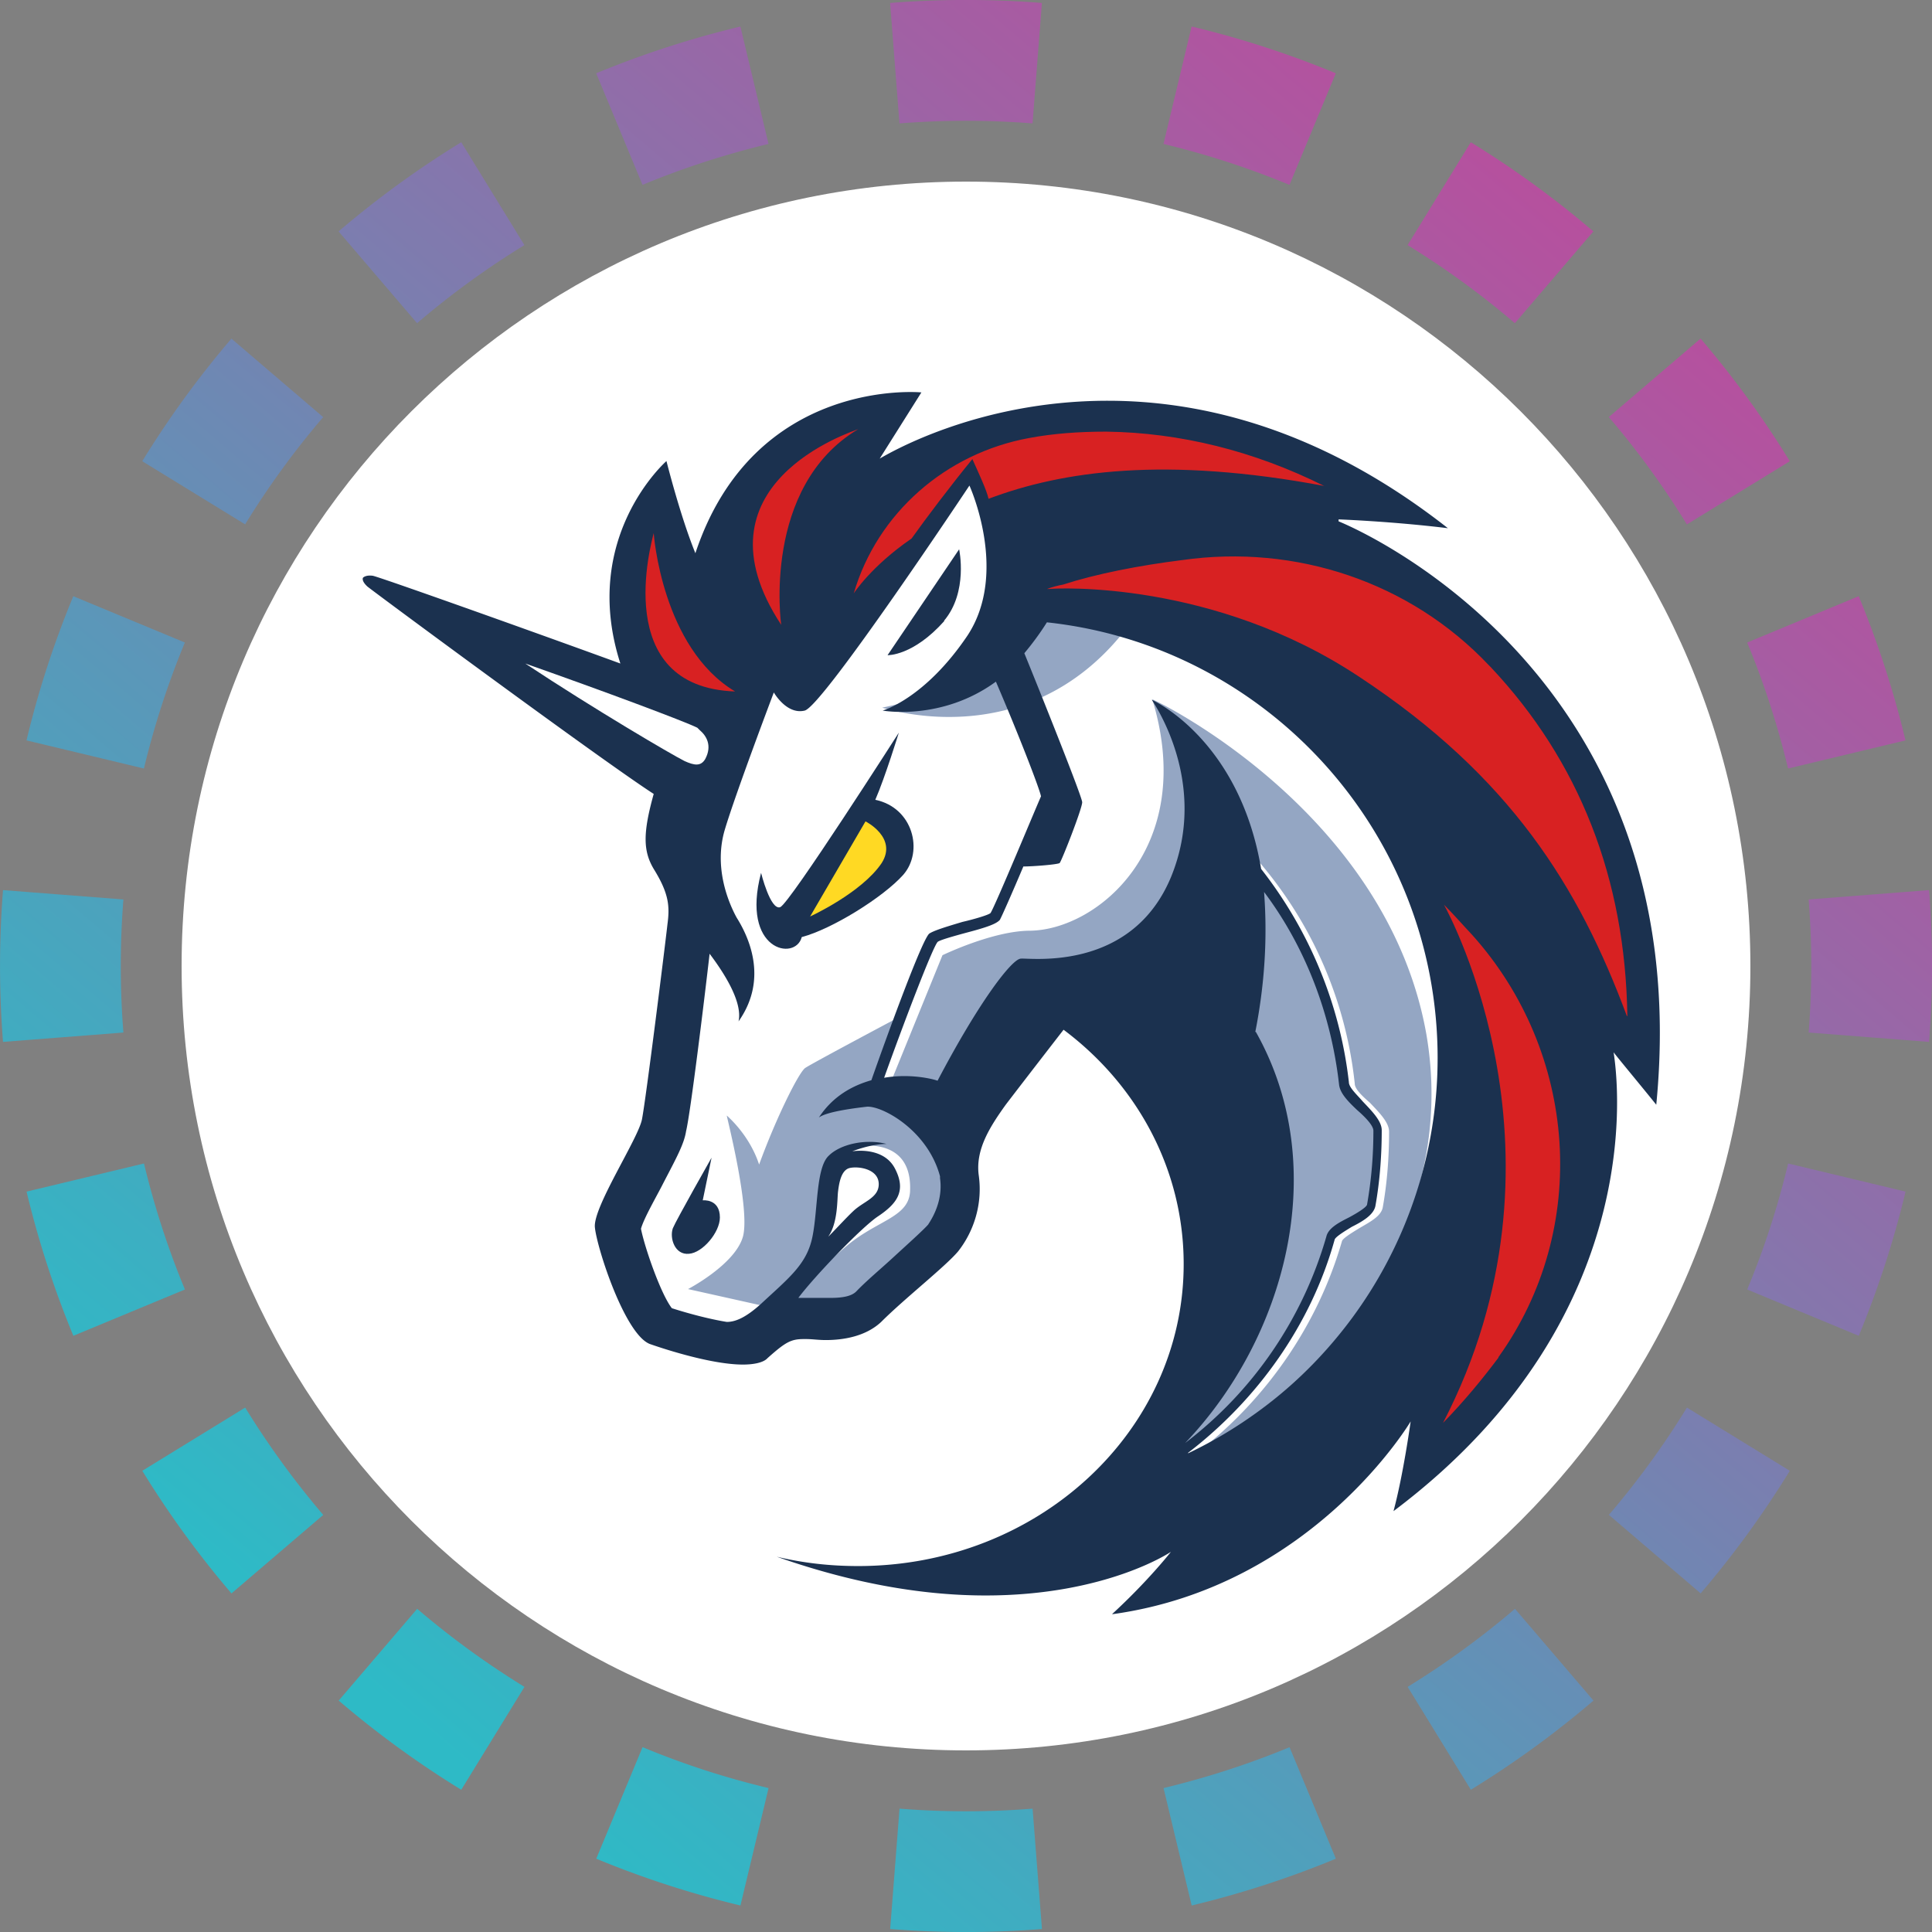 <svg xmlns="http://www.w3.org/2000/svg" fill="none" viewBox="0 0 32 32"><rect x="0" y="0" width="32" height="32" fill="#808080" stroke="none"/><path fill="url(#stata1inch__paint0_linear_42_5)" fill-rule="evenodd" d="m31.951 17.257-1.994-.155a14 14 0 0 0 0-2.204l1.994-.155a16 16 0 0 1 0 2.514m-.39-4.994-1.945.466q-.26-1.08-.677-2.087l1.847-.767q.478 1.154.775 2.388M29.644 7.64 27.94 8.686a14 14 0 0 0-1.293-1.778l1.52-1.3a16 16 0 0 1 1.477 2.031m-3.253-3.806-1.3 1.52a14 14 0 0 0-1.777-1.293l1.047-1.704q1.076.661 2.03 1.477m-4.266-2.619-.767 1.848a14 14 0 0 0-2.087-.678l.466-1.945c.822.196 1.62.457 2.388.775M17.257.05l-.155 1.994a14 14 0 0 0-2.204 0L14.743.049a16 16 0 0 1 2.514 0m-4.994.39.466 1.945q-1.08.26-2.087.678l-.767-1.848A16 16 0 0 1 12.263.44M7.64 2.356 8.686 4.06a14 14 0 0 0-1.778 1.293l-1.3-1.52A16 16 0 0 1 7.64 2.356M3.833 5.609l1.52 1.3A14 14 0 0 0 4.06 8.685L2.356 7.639q.661-1.076 1.477-2.03M1.214 9.875l1.848.767a14 14 0 0 0-.678 2.087l-1.945-.466c.196-.822.457-1.62.775-2.388M.05 14.743a16 16 0 0 0 0 2.514l1.994-.155a14 14 0 0 1 0-2.204zm.39 4.994 1.945-.466q.26 1.08.678 2.087l-1.848.767a16 16 0 0 1-.775-2.388m1.917 4.624 1.704-1.047q.579.941 1.293 1.778l-1.52 1.3a16 16 0 0 1-1.477-2.031m3.253 3.806 1.3-1.52q.835.714 1.777 1.293l-1.047 1.704a16 16 0 0 1-2.03-1.477m4.266 2.619.767-1.848q1.007.42 2.087.678l-.466 1.945a16 16 0 0 1-2.388-.775m4.868 1.165.155-1.994a14 14 0 0 0 2.204 0l.155 1.994a16 16 0 0 1-2.514 0m4.994-.39-.466-1.945q1.08-.26 2.087-.677l.767 1.847a16 16 0 0 1-2.388.775m4.624-1.917-1.047-1.704q.941-.579 1.778-1.293l1.3 1.52a16 16 0 0 1-2.031 1.477m3.806-3.253-1.52-1.3a14 14 0 0 0 1.293-1.777l1.704 1.047q-.661 1.076-1.477 2.03m2.619-4.266-1.848-.767q.42-1.007.678-2.087l1.945.466a16 16 0 0 1-.775 2.388" clip-rule="evenodd"/><g clip-path="url(#stata1inch__circleClip)"><g style="transform:scale(.812);transform-origin:50% 50%"><g clip-path="url(#stata1inch__1inchwallet__clip0_292_10)"><path fill="#fff" d="M16 32c8.837 0 16-7.163 16-16S24.837 0 16 0 0 7.163 0 16s7.163 16 16 16"/><path fill="#fff" d="m10 18 .7-5.26-6.07-4.21 5.55 1.88 1.31-2.01 4.78-2.97 10.54 5.81.55 8.86-4.7 6.53-3.71.57 1.92-3.51v-3.38l-1.4-2.64-1.42-.94-2.18 2.25v2.38l-1.7 1.59-2.16.26-.96.54-1.57-.5-.66-2.36L10 19.23z"/><path fill="#94A6C3" d="M19.7 8.48c-1.16-.24-2.42-.18-2.42-.18s-.42 1.92-2.99 2.43c.02 0 3.4 1.16 5.41-2.25m1.04 17.43c1.4-1.09 2.44-2.6 2.93-4.3.02-.06.22-.18.35-.26.22-.13.44-.24.48-.42.09-.5.13-1.03.13-1.55 0-.19-.2-.39-.39-.59-.15-.13-.31-.28-.31-.39a8.3 8.3 0 0 0-2.6-5.2l-.15.15c1.42 1.33 2.34 3.14 2.53 5.06.02.18.19.35.37.52.15.13.33.33.33.42 0 .5-.04 1-.13 1.5-.02.09-.22.18-.37.26-.22.11-.42.22-.46.39-.52 1.86-1.73 3.47-3.32 4.52.28-.61 1.18-2.6 1.66-3.6l-.09-3.23-2.77-2.68-1.57.22-1.73 2.8s.81 1.03-.33 2.23c-1.11 1.18-1.99 1.44-1.99 1.44l-.81-.44c.24-.31.72-.76 1.09-1.07.63-.52 1.27-.57 1.27-1.13.03-1.18-1.24-.86-1.24-.86l-.46.44-.19 1.62-.96 1.2-.11-.02-1.57-.35s.96-.5 1.12-1.07c.15-.55-.31-2.36-.33-2.47.02.02.46.39.66 1 .35-.96.81-1.88.94-1.97s1.9-1.03 1.9-1.03l-.59 1.55.44-.24 1.05-2.58s1.03-.5 1.79-.5c1.37-.02 3.41-1.7 2.49-4.72.26.11 4.8 2.38 5.59 6.83.59 3.42-1.35 6.63-4.63 8.49z"/><path fill="#1B314F" d="M15.55 8.96c.5-.59.31-1.46.31-1.46L14.4 9.66s.52.02 1.16-.7zm-4.92 11.82.18-.87s-.72 1.27-.79 1.44c-.07.2.04.55.33.52.28-.02.63-.44.63-.74 0-.39-.35-.35-.35-.35"/><path fill="#1B314F" d="M23.6 6.89s1.09.04 2.23.18c-2.56-2.01-4.98-2.6-6.94-2.6-2.71 0-4.54 1.12-4.65 1.18l.85-1.35s-3.41-.33-4.61 3.28c-.31-.76-.59-1.88-.59-1.88s-1.77 1.55-.94 4.13C6.92 9.09 4.02 8.06 3.9 8.04c-.15-.02-.2.04-.2.04s-.04.06.09.18c.24.19 4.83 3.58 5.84 4.23-.22.79-.22 1.16 0 1.53.31.5.33.76.28 1.13-.04.37-.44 3.58-.52 3.98s-1 1.79-.96 2.2c.04.42.61 2.18 1.12 2.38.37.13 1.29.42 1.9.42.22 0 .42-.04.5-.13.37-.33.48-.39.74-.39h.06c.11 0 .24.02.39.02.35 0 .81-.07 1.13-.37.48-.48 1.31-1.13 1.57-1.44.33-.42.5-.98.42-1.55-.07-.52.22-.98.55-1.44.42-.55 1.18-1.53 1.18-1.53 1.51 1.13 2.45 2.86 2.45 4.78 0 3.41-2.97 6.16-6.64 6.16-.57 0-1.11-.06-1.66-.19 1.68.59 3.1.79 4.26.79 2.47 0 3.78-.89 3.78-.89s-.46.59-1.2 1.27H19c4.08-.57 6.07-3.93 6.07-3.93s-.15 1.09-.35 1.83c5.43-4.08 4.51-9.19 4.49-9.36.04.06.59.72.87 1.07.88-9-6.48-11.9-6.48-11.9zm-8.36 14.37c-.09.11-.46.44-.72.68s-.55.48-.76.7c-.09.09-.26.13-.52.13h-.66c.33-.44 1.29-1.44 1.62-1.66.39-.26.59-.52.35-.98s-.87-.35-.87-.35.37-.15.7-.15c-.42-.11-.94 0-1.18.24-.26.24-.22 1.09-.33 1.64-.11.57-.48.85-1.05 1.38-.31.28-.52.37-.7.37-.37-.06-.81-.18-1.12-.28-.22-.28-.55-1.22-.63-1.62.06-.22.33-.68.46-.94.26-.5.42-.79.46-1.05.09-.37.37-2.66.48-3.62.28.37.68.98.59 1.38.63-.89.18-1.77-.04-2.12-.19-.35-.46-1.05-.24-1.79s1-2.8 1-2.8.26.46.63.37 3.36-4.59 3.36-4.59.81 1.77-.04 3.06c-.87 1.29-1.73 1.53-1.73 1.53s1.2.22 2.31-.59c.46 1.07.89 2.18.92 2.34-.07.15-.94 2.25-1.03 2.38-.04.04-.35.13-.57.18-.37.11-.59.18-.68.24-.15.13-.85 2.05-1.18 2.99-.39.11-.79.33-1.07.76.15-.11.63-.18.98-.22.31-.02 1.24.48 1.49 1.42v.04c.05.34-.06.67-.24.94zm-2.05.26c.2-.28.18-.76.2-.92s.06-.44.24-.48.59.02.59.33c0 .28-.31.35-.52.55-.16.15-.46.48-.51.52m8.71-4.17c.22-1.11.24-2.07.18-2.86.85 1.13 1.37 2.51 1.53 3.93.02.18.19.35.37.52.15.13.33.31.33.42 0 .5-.04 1-.13 1.51-.02.06-.22.18-.37.26-.22.11-.42.22-.46.39a8.12 8.12 0 0 1-2.88 4.21c2.03-2.12 3.01-5.61 1.44-8.39zm-1.37 8.58c1.42-1.09 2.51-2.62 2.99-4.35.02-.06.22-.18.35-.26.22-.11.44-.24.48-.42.09-.5.13-1.03.13-1.55 0-.19-.2-.39-.39-.59-.11-.13-.28-.28-.28-.39-.18-1.59-.81-3.1-1.79-4.35-.44-2.62-2.18-3.43-2.23-3.45.04.07 1.18 1.7.39 3.62-.81 1.94-2.88 1.64-3.06 1.66-.18 0-.85.87-1.7 2.49-.11-.04-.57-.15-1.09-.06.39-1.09.98-2.64 1.09-2.77.04-.04.37-.13.59-.19.42-.11.61-.18.68-.26.04-.07.26-.57.48-1.09.2 0 .7-.04.74-.07.04-.04.46-1.11.46-1.24 0-.11-.85-2.23-1.18-3.04.15-.18.31-.39.46-.63 4.48.48 7.97 4.28 7.97 8.89a8.93 8.93 0 0 1-5.09 8.06z"/><path fill="#1B314F" d="M14.72 14.14c.42-.48.2-1.37-.57-1.53.2-.46.48-1.37.48-1.37s-2.23 3.49-2.42 3.56c-.2.07-.39-.7-.39-.7-.42 1.59.7 1.81.83 1.31.61-.16 1.66-.81 2.07-1.27"/><path fill="#FFD923" d="m12.82 14.99 1.13-1.94s.66.33.33.85c-.41.61-1.46 1.09-1.46 1.09"/><path fill="#D82122" d="M26.86 23.99c-.33.44-.7.89-1.13 1.33 2.81-5.42.13-10.37.02-10.57.2.2.39.42.57.61 2.16 2.4 2.42 6 .54 8.62zm2.62-6.97c-.98-2.64-2.38-4.89-5.46-6.92-2.97-1.97-6.16-1.81-6.33-1.79h-.04q.165-.06.33-.09c.68-.22 1.55-.39 2.43-.5 2.32-.33 4.65.45 6.25 2.14l.04.04c1.81 1.92 2.75 4.32 2.79 7.12zM23.32 6.21c-3.25-.61-5.35-.31-6.86.26-.04-.18-.2-.52-.33-.81-.45.55-.94 1.2-1.24 1.62-.83.57-1.18 1.12-1.18 1.12.48-1.64 1.88-2.86 3.58-3.17.48-.09 1-.13 1.57-.13 1.5.02 3.01.39 4.45 1.11zM11.29 10.4c-2.55-.09-1.7-3.06-1.66-3.23 0 .02.17 2.34 1.66 3.23m2.51-5.35c-1.97 1.18-1.57 3.99-1.57 3.99-1.88-2.86 1.42-3.93 1.57-3.99"/><path fill="#fff" d="M10.57 11.19c.13.11.26.31.11.59-.09.15-.22.13-.42.04-.26-.13-1.83-1.05-3.25-1.99 1.62.57 3.25 1.18 3.51 1.31l.04.04z"/></g><defs><clipPath id="stata1inch__1inchwallet__clip0_292_10"><path fill="#fff" d="M0 0h32v32H0z"/></clipPath></defs></g></g><defs><linearGradient id="stata1inch__paint0_linear_42_5" x1="26.976" x2="6.592" y1="4.32" y2="28.352" gradientUnits="userSpaceOnUse"><stop stop-color="#B6509E"/><stop offset="1" stop-color="#2EBAC6"/></linearGradient><clipPath id="stata1inch__circleClip"><circle cx="16" cy="16" r="13"/></clipPath></defs></svg>